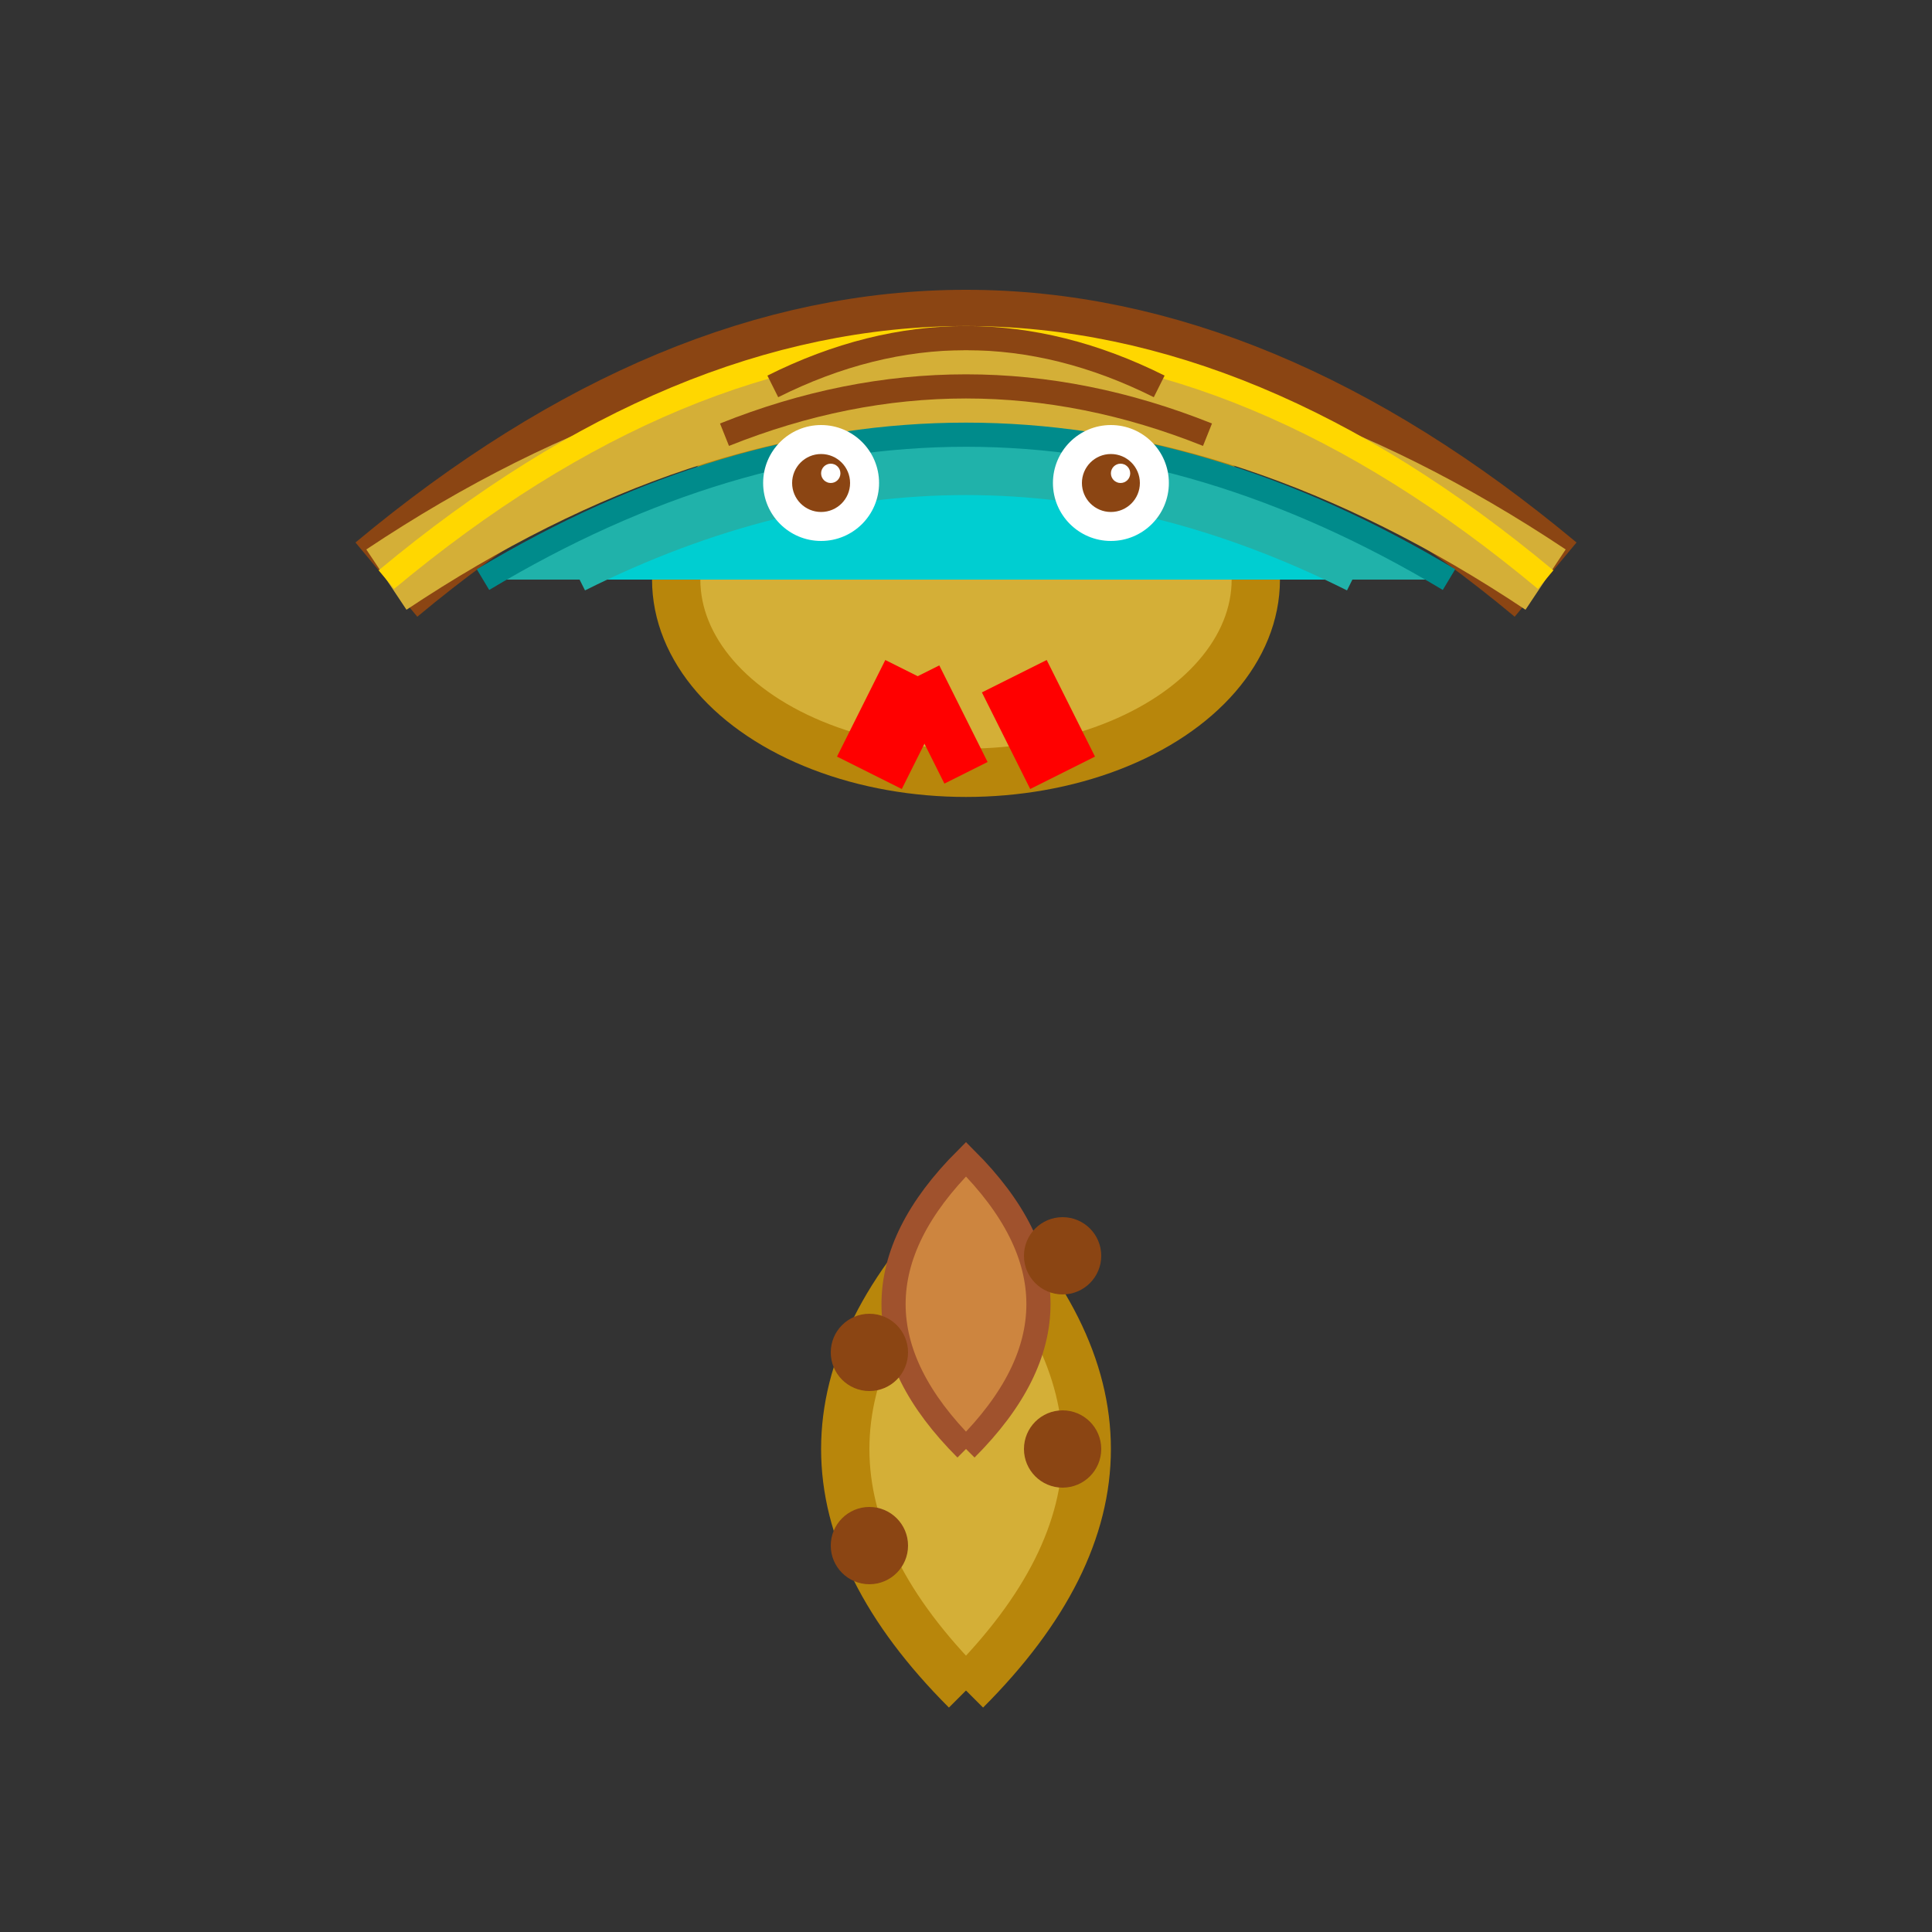 <svg width="40" height="40" viewBox="0 0 40 40" fill="none" xmlns="http://www.w3.org/2000/svg">
  <rect x="0" y="0" width="40" height="40" fill="#333333" stroke="none"/>
  <!-- Cobra body (coiled at bottom) -->
  <path d="M20 35 Q15 30 20 25 Q25 30 20 35" fill="#D4AF37" stroke="#B8860B" stroke-width="1"/>
  <path d="M20 30 Q17 27 20 24 Q23 27 20 30" fill="#CD853F" stroke="#A0522D" stroke-width="0.5"/>
  
  <!-- Cobra head -->
  <ellipse cx="20" cy="12" rx="6" ry="4" fill="#D4AF37" stroke="#B8860B" stroke-width="1"/>
  
  <!-- Cobra hood (widely flared) -->
  <path d="M8 12 Q20 2 32 12" stroke="#8B4513" stroke-width="2" fill="none"/>
  <path d="M8 12 Q20 4 32 12" stroke="#D4AF37" stroke-width="1.5" fill="none"/>
  
  <!-- Hood interior (teal/blue-green) -->
  <path d="M10 12 Q20 6 30 12" fill="#20B2AA" stroke="#008B8B" stroke-width="0.5"/>
  <path d="M12 12 Q20 8 28 12" fill="#00CED1" stroke="#20B2AA" stroke-width="0.5"/>
  
  <!-- Hood outline (golden yellow) -->
  <path d="M8 12 Q20 2 32 12" stroke="#FFD700" stroke-width="0.5" fill="none"/>
  
  <!-- Eyes -->
  <circle cx="17" cy="10" r="1.2" fill="#FFFFFF"/>
  <circle cx="23" cy="10" r="1.2" fill="#FFFFFF"/>
  <circle cx="17" cy="10" r="0.6" fill="#8B4513"/>
  <circle cx="23" cy="10" r="0.6" fill="#8B4513"/>
  <circle cx="17.2" cy="9.8" r="0.2" fill="#FFFFFF"/>
  <circle cx="23.2" cy="9.8" r="0.2" fill="#FFFFFF"/>
  
  <!-- Tongue (bright red, forked) -->
  <path d="M19 14 L18 16" stroke="#FF0000" stroke-width="1.5" fill="none"/>
  <path d="M21 14 L22 16" stroke="#FF0000" stroke-width="1.5" fill="none"/>
  <path d="M19 14 L20 16" stroke="#FF0000" stroke-width="1" fill="none"/>
  
  <!-- Head markings -->
  <path d="M16 8 Q20 6 24 8" stroke="#8B4513" stroke-width="0.5" fill="none"/>
  <path d="M15 9 Q20 7 25 9" stroke="#8B4513" stroke-width="0.5" fill="none"/>
  
  <!-- Body scales pattern -->
  <circle cx="18" cy="28" r="0.8" fill="#8B4513"/>
  <circle cx="22" cy="26" r="0.8" fill="#8B4513"/>
  <circle cx="18" cy="32" r="0.8" fill="#8B4513"/>
  <circle cx="22" cy="30" r="0.8" fill="#8B4513"/>
</svg>
